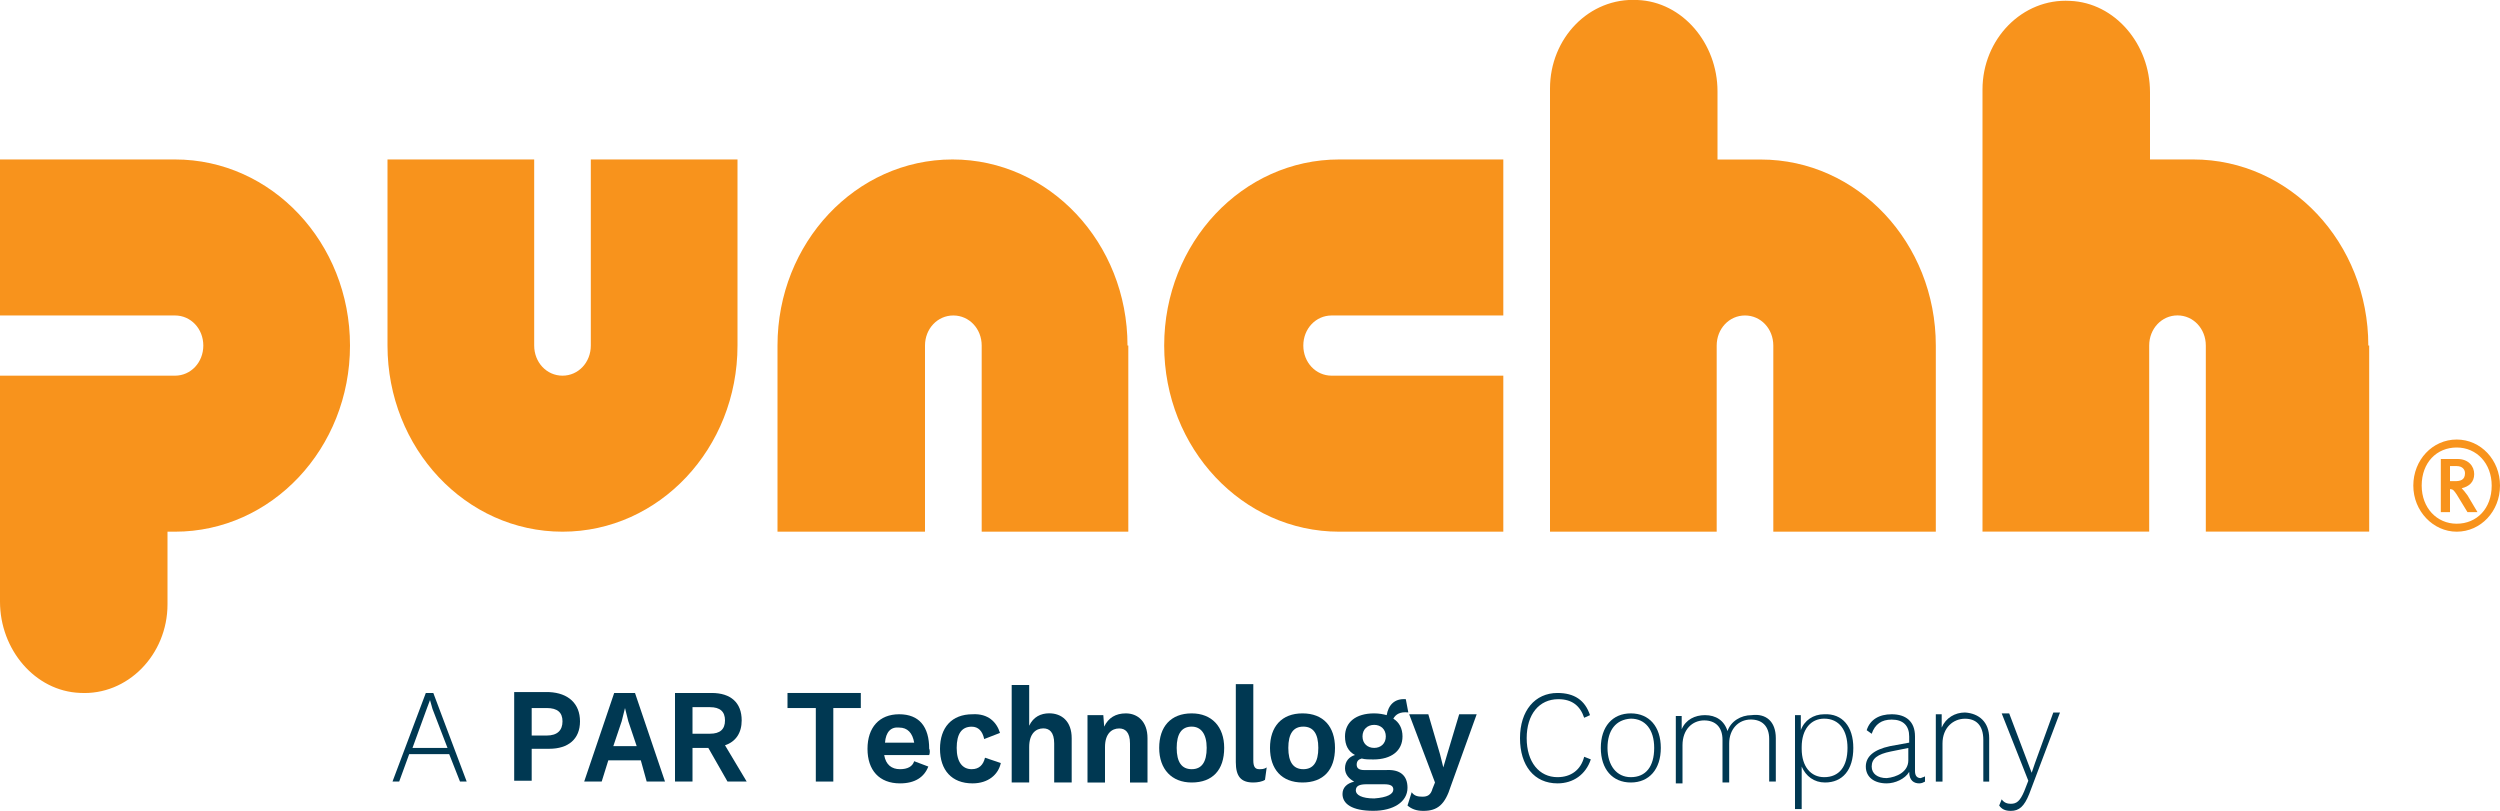 <svg width="37" height="12" viewBox="0 0 37 12" fill="none" xmlns="http://www.w3.org/2000/svg">
<g clip-path="url(#clip0_1176_24286)">
<path d="M6.648 11.161H6.056L5.908 11.567H5.809L6.302 10.256H6.413L6.907 11.567H6.808L6.648 11.161ZM6.623 11.069L6.401 10.492L6.364 10.361L6.315 10.492L6.105 11.069H6.623Z" fill="#003852"/>
<path d="M8.584 10.676C8.584 10.938 8.411 11.082 8.128 11.082H7.869V11.555H7.61V10.243H8.128C8.411 10.256 8.584 10.414 8.584 10.676ZM8.325 10.676C8.325 10.545 8.251 10.479 8.091 10.479H7.869V10.886H8.091C8.251 10.886 8.325 10.807 8.325 10.676Z" fill="#003852"/>
<path d="M9.484 11.253H9.003L8.905 11.567H8.646L9.09 10.256H9.398L9.842 11.567H9.571L9.484 11.253ZM9.423 11.043L9.299 10.675L9.25 10.479L9.201 10.675L9.077 11.043H9.423Z" fill="#003852"/>
<path d="M10.483 11.069H10.249V11.567H9.99V10.256H10.533C10.816 10.256 10.977 10.4 10.977 10.662C10.977 10.846 10.89 10.977 10.73 11.03L11.051 11.567H10.767L10.483 11.069ZM10.249 10.859H10.508C10.656 10.859 10.73 10.794 10.73 10.662C10.73 10.531 10.656 10.466 10.508 10.466H10.249V10.859Z" fill="#003852"/>
<path d="M12.74 10.479H12.333V11.567H12.074V10.479H11.655V10.256H12.74V10.479Z" fill="#003852"/>
<path d="M13.752 11.175H13.086C13.11 11.319 13.197 11.384 13.32 11.384C13.431 11.384 13.505 11.345 13.53 11.266L13.739 11.345C13.678 11.502 13.542 11.594 13.32 11.594C13.012 11.594 12.839 11.398 12.839 11.083C12.839 10.768 13.012 10.571 13.308 10.571C13.604 10.571 13.752 10.755 13.752 11.083C13.764 11.096 13.764 11.148 13.752 11.175ZM13.098 10.991H13.53C13.505 10.847 13.431 10.768 13.308 10.768C13.184 10.755 13.11 10.834 13.098 10.991Z" fill="#003852"/>
<path d="M14.8 10.847L14.566 10.938C14.541 10.82 14.479 10.755 14.381 10.755C14.233 10.755 14.159 10.86 14.159 11.07C14.159 11.279 14.245 11.384 14.381 11.384C14.492 11.384 14.553 11.319 14.578 11.214L14.812 11.293C14.775 11.463 14.627 11.594 14.393 11.594C14.085 11.594 13.912 11.397 13.912 11.083C13.912 10.768 14.085 10.571 14.393 10.571C14.627 10.558 14.751 10.689 14.8 10.847Z" fill="#003852"/>
<path d="M15.861 10.925V11.58H15.602V11.003C15.602 10.833 15.528 10.78 15.441 10.78C15.33 10.78 15.232 10.859 15.232 11.056V11.58H14.973V10.138H15.232V10.741C15.293 10.61 15.404 10.557 15.528 10.557C15.713 10.557 15.861 10.675 15.861 10.925Z" fill="#003852"/>
<path d="M16.983 10.925V11.581H16.724V11.004C16.724 10.833 16.65 10.781 16.564 10.781C16.453 10.781 16.354 10.859 16.354 11.056V11.581H16.095V10.584H16.329L16.342 10.754C16.403 10.623 16.514 10.558 16.662 10.558C16.835 10.558 16.983 10.676 16.983 10.925Z" fill="#003852"/>
<path d="M18.118 11.069C18.118 11.397 17.945 11.581 17.637 11.581C17.341 11.581 17.156 11.384 17.156 11.069C17.156 10.754 17.328 10.558 17.637 10.558C17.933 10.558 18.118 10.754 18.118 11.069ZM17.415 11.069C17.415 11.279 17.489 11.384 17.637 11.384C17.785 11.384 17.859 11.279 17.859 11.069C17.859 10.859 17.772 10.754 17.637 10.754C17.489 10.754 17.415 10.859 17.415 11.069Z" fill="#003852"/>
<path d="M18.549 11.253C18.549 11.345 18.574 11.384 18.636 11.384C18.673 11.384 18.71 11.384 18.747 11.358L18.722 11.541C18.685 11.568 18.611 11.581 18.549 11.581C18.364 11.581 18.29 11.489 18.29 11.279V10.125H18.549V11.253Z" fill="#003852"/>
<path d="M19.758 11.069C19.758 11.397 19.585 11.581 19.277 11.581C18.969 11.581 18.796 11.384 18.796 11.069C18.796 10.754 18.969 10.558 19.277 10.558C19.585 10.558 19.758 10.754 19.758 11.069ZM19.067 11.069C19.067 11.279 19.141 11.384 19.289 11.384C19.437 11.384 19.511 11.279 19.511 11.069C19.511 10.859 19.437 10.754 19.289 10.754C19.141 10.754 19.067 10.859 19.067 11.069Z" fill="#003852"/>
<path d="M20.831 11.659C20.831 11.869 20.621 12 20.325 12C20.005 12 19.869 11.895 19.869 11.751C19.869 11.659 19.931 11.594 20.042 11.568C19.968 11.528 19.906 11.463 19.906 11.371C19.906 11.266 19.968 11.2 20.054 11.174C19.955 11.122 19.906 11.03 19.906 10.899C19.906 10.689 20.066 10.558 20.338 10.558C20.412 10.558 20.473 10.571 20.523 10.584C20.547 10.44 20.634 10.335 20.806 10.348L20.843 10.544C20.72 10.531 20.658 10.571 20.621 10.636C20.708 10.689 20.757 10.781 20.757 10.899C20.757 11.108 20.597 11.24 20.325 11.24C20.264 11.24 20.202 11.24 20.153 11.226C20.103 11.24 20.079 11.266 20.079 11.318C20.079 11.371 20.116 11.397 20.19 11.397H20.51C20.72 11.384 20.831 11.476 20.831 11.659ZM20.621 11.685C20.621 11.633 20.584 11.607 20.486 11.607H20.227C20.116 11.607 20.066 11.633 20.066 11.699C20.066 11.764 20.153 11.817 20.338 11.817C20.535 11.803 20.621 11.751 20.621 11.685ZM20.165 10.899C20.165 11.004 20.239 11.069 20.338 11.069C20.436 11.069 20.51 11.004 20.51 10.899C20.51 10.794 20.436 10.728 20.338 10.728C20.239 10.728 20.165 10.794 20.165 10.899Z" fill="#003852"/>
<path d="M21.472 11.634C21.386 11.909 21.275 12.001 21.065 12.001C20.967 12.001 20.893 11.975 20.831 11.922L20.893 11.725C20.93 11.778 20.979 11.791 21.053 11.791C21.127 11.791 21.176 11.765 21.201 11.673L21.238 11.581L21.139 11.319L20.856 10.571H21.139L21.312 11.162L21.361 11.358L21.423 11.148L21.596 10.571H21.855L21.472 11.634Z" fill="#003852"/>
<path d="M23.051 11.594C22.706 11.594 22.496 11.331 22.496 10.925C22.496 10.518 22.718 10.256 23.051 10.256C23.298 10.256 23.458 10.361 23.532 10.584L23.446 10.623C23.384 10.44 23.261 10.348 23.063 10.348C22.78 10.348 22.595 10.571 22.595 10.925C22.595 11.279 22.78 11.502 23.051 11.502C23.248 11.502 23.396 11.397 23.446 11.2L23.544 11.239C23.47 11.462 23.285 11.594 23.051 11.594Z" fill="#003852"/>
<path d="M24.58 11.069C24.58 11.384 24.408 11.581 24.136 11.581C23.865 11.581 23.692 11.384 23.692 11.069C23.692 10.754 23.865 10.558 24.136 10.558C24.408 10.558 24.58 10.754 24.58 11.069ZM23.791 11.069C23.791 11.331 23.927 11.502 24.136 11.502C24.358 11.502 24.482 11.345 24.482 11.069C24.482 10.794 24.346 10.636 24.136 10.636C23.914 10.649 23.791 10.807 23.791 11.069Z" fill="#003852"/>
<path d="M26.282 10.925V11.567H26.184V10.938C26.184 10.741 26.073 10.649 25.912 10.649C25.727 10.649 25.592 10.793 25.592 11.003V11.58H25.493V10.951C25.493 10.754 25.382 10.662 25.222 10.662C25.049 10.662 24.901 10.793 24.901 11.03V11.594H24.802V10.597H24.889V10.793C24.95 10.649 25.086 10.584 25.234 10.584C25.394 10.584 25.518 10.662 25.567 10.82C25.616 10.675 25.764 10.584 25.925 10.584C26.134 10.557 26.282 10.675 26.282 10.925Z" fill="#003852"/>
<path d="M27.429 11.069C27.429 11.397 27.269 11.581 27.01 11.581C26.85 11.581 26.726 11.489 26.665 11.345V11.974H26.566V10.584H26.652V10.807C26.702 10.663 26.837 10.571 26.998 10.571C27.269 10.558 27.429 10.755 27.429 11.069ZM27.343 11.069C27.343 10.807 27.22 10.636 26.998 10.636C26.8 10.636 26.665 10.794 26.665 11.056V11.082C26.665 11.345 26.8 11.502 26.998 11.502C27.22 11.502 27.343 11.345 27.343 11.069Z" fill="#003852"/>
<path d="M28.49 11.489V11.568C28.465 11.581 28.441 11.594 28.404 11.594C28.33 11.594 28.256 11.555 28.256 11.424C28.194 11.529 28.046 11.594 27.923 11.594C27.738 11.594 27.614 11.502 27.614 11.345C27.614 11.201 27.725 11.096 27.972 11.043L28.256 10.991V10.899C28.256 10.742 28.169 10.65 27.997 10.65C27.849 10.65 27.75 10.716 27.701 10.86L27.627 10.807C27.676 10.65 27.812 10.571 27.997 10.571C28.206 10.571 28.342 10.676 28.342 10.899V11.411C28.342 11.476 28.367 11.516 28.428 11.516C28.453 11.502 28.478 11.502 28.49 11.489ZM28.243 11.253V11.07L27.984 11.122C27.787 11.162 27.701 11.227 27.701 11.345C27.701 11.45 27.787 11.516 27.923 11.516C28.071 11.502 28.243 11.424 28.243 11.253Z" fill="#003852"/>
<path d="M29.44 10.925V11.568H29.353V10.951C29.353 10.729 29.242 10.637 29.082 10.637C28.909 10.637 28.749 10.768 28.749 11.004V11.568H28.65V10.571H28.737V10.768C28.798 10.624 28.934 10.545 29.082 10.545C29.292 10.558 29.44 10.689 29.44 10.925Z" fill="#003852"/>
<path d="M30.032 11.752C29.958 11.935 29.884 12.001 29.76 12.001C29.674 12.001 29.625 11.974 29.588 11.922L29.625 11.83C29.662 11.883 29.711 11.896 29.76 11.896C29.847 11.896 29.896 11.856 29.958 11.712L30.019 11.555L29.921 11.306L29.625 10.558H29.736L30.019 11.306L30.069 11.437L30.118 11.293L30.389 10.545H30.488L30.032 11.752Z" fill="#003852"/>
<path d="M28.663 7.869H26.245V5.115C26.245 4.865 26.06 4.669 25.826 4.669C25.592 4.669 25.407 4.865 25.407 5.115V7.869H22.94V1.311C22.94 0.564 23.52 -0.039 24.235 -0C24.901 0.026 25.419 0.642 25.419 1.351V2.361H26.06C27.491 2.361 28.65 3.593 28.65 5.115V7.869H28.663Z" fill="#F8931C"/>
<path d="M35.051 5.114C35.051 3.593 33.892 2.36 32.461 2.36H31.82V1.363C31.82 0.655 31.302 0.039 30.636 0.013C29.933 -0.027 29.341 0.576 29.341 1.324V7.868H31.808V5.114C31.808 4.865 31.993 4.668 32.227 4.668C32.461 4.668 32.646 4.865 32.646 5.114V7.868H35.064V5.114H35.051Z" fill="#F8931C"/>
<path d="M19.289 5.114C19.289 4.865 19.474 4.669 19.709 4.669H22.249V2.36H19.82C18.389 2.36 17.23 3.593 17.23 5.114C17.23 6.636 18.389 7.869 19.82 7.869H22.249V5.56H19.709C19.474 5.56 19.289 5.364 19.289 5.114Z" fill="#F8931C"/>
<path d="M16.687 5.114C16.687 3.593 15.528 2.36 14.097 2.36C12.666 2.36 11.507 3.593 11.507 5.114V7.869H13.69V5.114C13.69 4.865 13.875 4.669 14.109 4.669C14.344 4.669 14.529 4.865 14.529 5.114V7.869H16.699V5.114H16.687Z" fill="#F8931C"/>
<path d="M8.744 2.36V5.114C8.744 5.364 8.559 5.56 8.325 5.56C8.091 5.56 7.906 5.364 7.906 5.114V2.36H5.735V5.114C5.735 6.636 6.894 7.869 8.325 7.869C9.756 7.869 10.915 6.636 10.915 5.114V2.36H8.744Z" fill="#F8931C"/>
<path d="M2.59 2.36H0V4.669H2.59C2.824 4.669 3.009 4.865 3.009 5.114C3.009 5.364 2.824 5.56 2.59 5.56H0V8.905C0 9.613 0.518 10.229 1.184 10.255C1.887 10.295 2.479 9.691 2.479 8.944V7.869H2.59C4.021 7.869 5.18 6.636 5.18 5.114C5.18 3.593 4.021 2.36 2.59 2.36Z" fill="#F8931C"/>
<path d="M36.359 7.869C36.013 7.869 35.717 7.567 35.717 7.187C35.717 6.807 36.001 6.505 36.359 6.505C36.716 6.505 37 6.807 37 7.187C37 7.567 36.716 7.869 36.359 7.869ZM36.359 6.623C36.063 6.623 35.841 6.846 35.841 7.187C35.841 7.515 36.063 7.751 36.359 7.751C36.655 7.751 36.877 7.528 36.877 7.187C36.877 6.859 36.655 6.623 36.359 6.623ZM36.519 7.58L36.359 7.318C36.322 7.266 36.309 7.239 36.26 7.239V7.58H36.124V6.793H36.371C36.531 6.793 36.618 6.898 36.618 7.016C36.618 7.134 36.544 7.2 36.433 7.226C36.457 7.252 36.482 7.279 36.519 7.331L36.667 7.58H36.519ZM36.359 6.898H36.26V7.121H36.334C36.408 7.121 36.482 7.108 36.482 7.003C36.482 6.951 36.445 6.898 36.359 6.898Z" fill="#F8931C"/>
</g>
<defs>
<clipPath id="clip0_1176_24286">
<rect width="37" height="12" fill="white"/>
</clipPath>
</defs>
</svg>
